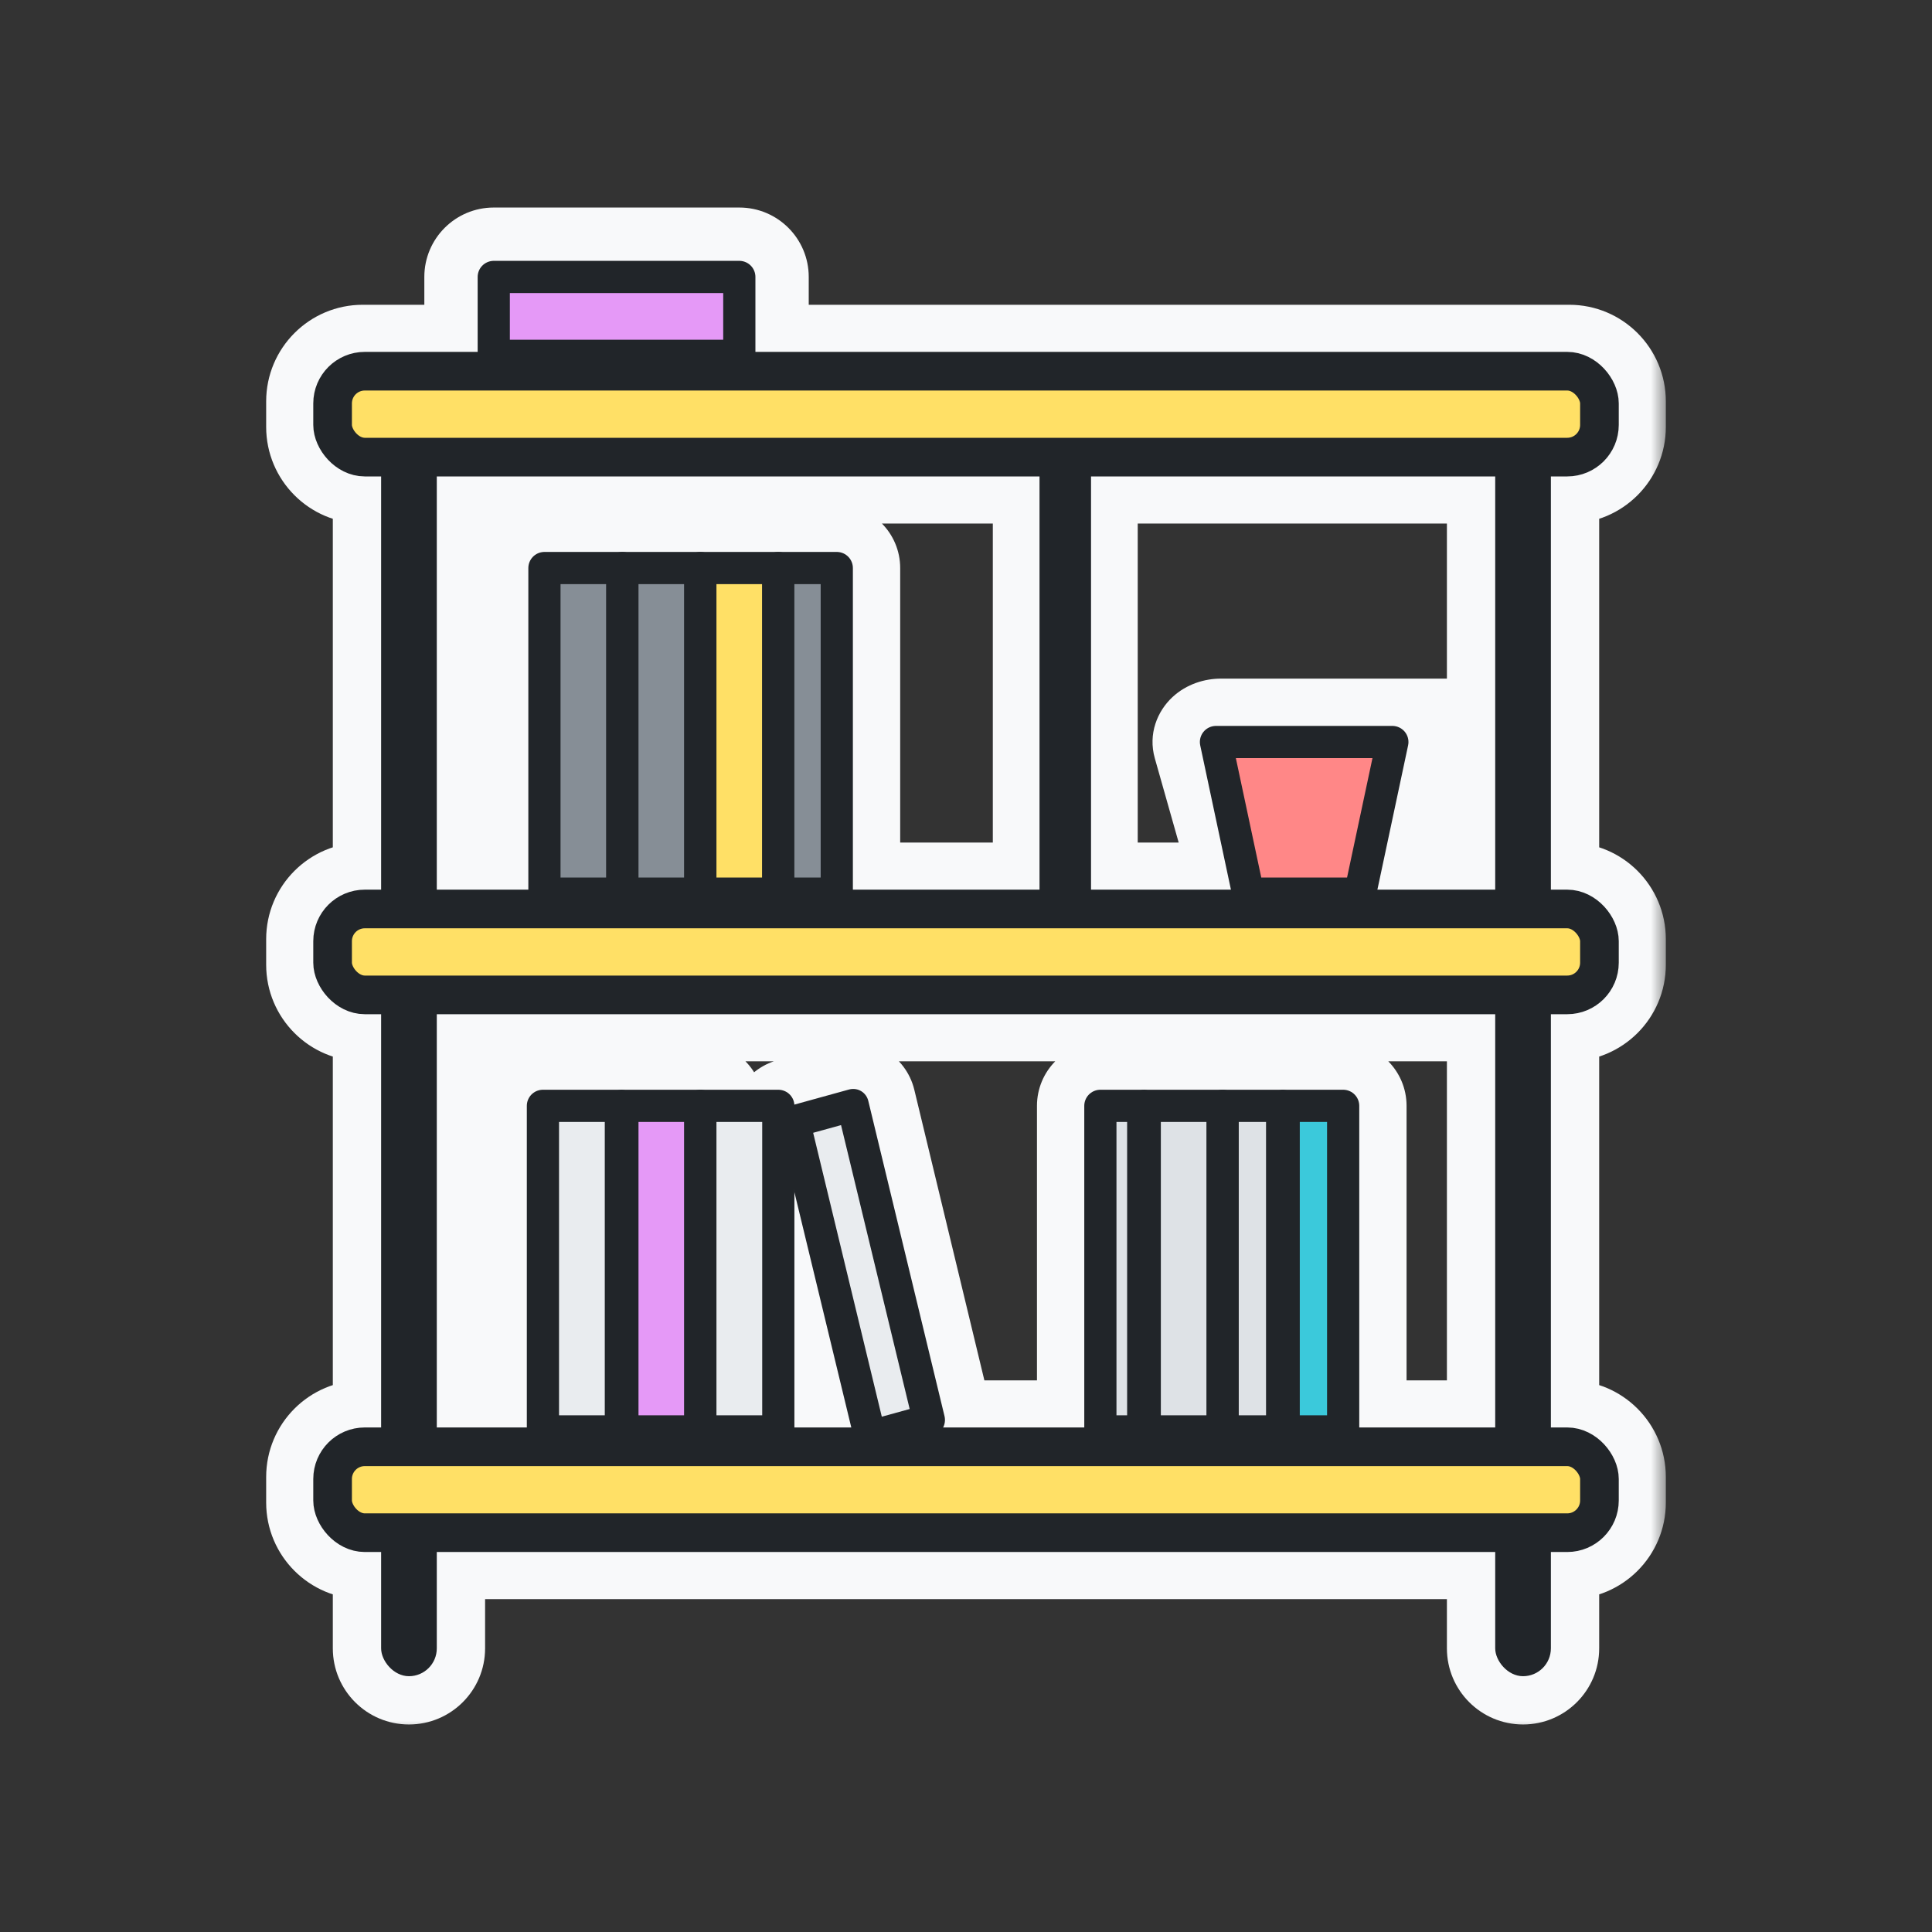 <svg width="60" height="60" viewBox="0 0 60 60" fill="none" xmlns="http://www.w3.org/2000/svg">
<rect x="0" y="0" width="60" height="60" fill="#333333" stroke="none"/>
<mask id="path-1-outside-1_50_6530" maskUnits="userSpaceOnUse" x="7.766" y="5.945" width="44" height="48" fill="black">
<rect fill="white" x="7.766" y="5.945" width="44" height="48"/>
<path fill-rule="evenodd" clip-rule="evenodd" d="M15.334 7.945C14.971 7.945 14.678 8.239 14.678 8.601V10.965H11.266C10.438 10.965 9.766 11.637 9.766 12.466V13.258C9.766 14.087 10.438 14.759 11.266 14.759H11.836V27.667H11.266C10.438 27.667 9.766 28.338 9.766 29.167V29.96C9.766 30.789 10.438 31.46 11.266 31.46H11.836V44.368H11.266C10.438 44.368 9.766 45.04 9.766 45.869V46.662C9.766 47.49 10.438 48.162 11.266 48.162H11.836V51.191C11.836 51.668 12.223 52.055 12.7 52.055C13.178 52.055 13.565 51.668 13.565 51.191V48.162H46.435V51.191C46.435 51.668 46.822 52.055 47.3 52.055C47.777 52.055 48.164 51.668 48.164 51.191V48.162H48.734C49.562 48.162 50.234 47.49 50.234 46.662V45.869C50.234 45.04 49.562 44.368 48.734 44.368H48.164V31.46H48.734C49.562 31.46 50.234 30.789 50.234 29.96V29.167C50.234 28.338 49.562 27.667 48.734 27.667H48.164V14.759H48.734C49.562 14.759 50.234 14.087 50.234 13.258V12.466C50.234 11.637 49.562 10.965 48.734 10.965H23.616V8.601C23.616 8.239 23.323 7.945 22.96 7.945H15.334ZM15.99 10.394V9.258H22.303V10.394H15.99ZM46.435 44.368V31.46H13.565V44.368H15.334V34.343C15.334 34.084 15.61 33.874 15.951 33.874H19.134C19.172 33.874 19.21 33.876 19.246 33.881C19.273 33.877 19.3 33.874 19.329 33.874H21.75C22.008 33.874 22.218 34.084 22.218 34.343V44.368H24.639H26.474L24.203 34.951C24.142 34.7 24.295 34.44 24.545 34.371L26.374 33.866C26.624 33.797 26.876 33.945 26.936 34.197L29.298 43.987C29.331 44.122 29.302 44.26 29.23 44.368H33.704V34.343C33.704 34.084 33.914 33.874 34.173 33.874H35.504L35.517 33.874L35.527 33.875L35.537 33.874L35.551 33.874H37.971C38.23 33.874 38.44 34.084 38.44 34.343V44.368H39.397V34.343C39.397 34.084 39.607 33.874 39.866 33.874H41.713C41.972 33.874 42.182 34.084 42.182 34.343V44.368H46.435ZM33.833 14.759H46.435V27.667H44.538L45.821 23.141C45.86 23.003 45.814 22.859 45.695 22.749C45.577 22.639 45.398 22.575 45.21 22.575H37.918C37.729 22.575 37.551 22.639 37.433 22.749C37.314 22.859 37.268 23.003 37.307 23.141L38.59 27.667H33.833V14.759ZM32.333 14.759H13.565V27.667H16.052V16.948H19.329V17.173H19.329H21.75H21.75H24.17H24.17H25.987C26.246 17.173 26.456 17.383 26.456 17.642V27.667H32.333V14.759ZM23.701 27.283V18.11H22.218V27.283H23.701ZM25.518 27.283H24.639V18.11H25.518V27.283ZM19.798 18.11V27.283H21.281V18.11H19.798ZM16.567 43.984V34.812H18.517V43.984H16.567ZM19.798 34.812V43.985H21.281V34.812H19.798ZM22.218 43.985V34.812H23.701V43.985H22.218ZM25.217 35.158L27.358 44.036L28.284 43.781L26.142 34.902L25.217 35.158ZM34.642 43.985V34.812H35.035V43.985H34.642ZM36.02 34.812V43.985H37.502V34.812H36.02ZM38.44 43.985V34.812H39.35V43.985H38.44ZM40.335 34.812V43.985H41.244V34.812H40.335ZM38.689 23.513L39.757 27.283H43.371L44.439 23.513H38.689Z"/>
</mask>
<path fill-rule="evenodd" clip-rule="evenodd" d="M15.334 7.945C14.971 7.945 14.678 8.239 14.678 8.601V10.965H11.266C10.438 10.965 9.766 11.637 9.766 12.466V13.258C9.766 14.087 10.438 14.759 11.266 14.759H11.836V27.667H11.266C10.438 27.667 9.766 28.338 9.766 29.167V29.96C9.766 30.789 10.438 31.46 11.266 31.46H11.836V44.368H11.266C10.438 44.368 9.766 45.04 9.766 45.869V46.662C9.766 47.49 10.438 48.162 11.266 48.162H11.836V51.191C11.836 51.668 12.223 52.055 12.7 52.055C13.178 52.055 13.565 51.668 13.565 51.191V48.162H46.435V51.191C46.435 51.668 46.822 52.055 47.3 52.055C47.777 52.055 48.164 51.668 48.164 51.191V48.162H48.734C49.562 48.162 50.234 47.49 50.234 46.662V45.869C50.234 45.04 49.562 44.368 48.734 44.368H48.164V31.46H48.734C49.562 31.46 50.234 30.789 50.234 29.96V29.167C50.234 28.338 49.562 27.667 48.734 27.667H48.164V14.759H48.734C49.562 14.759 50.234 14.087 50.234 13.258V12.466C50.234 11.637 49.562 10.965 48.734 10.965H23.616V8.601C23.616 8.239 23.323 7.945 22.96 7.945H15.334ZM15.99 10.394V9.258H22.303V10.394H15.99ZM46.435 44.368V31.46H13.565V44.368H15.334V34.343C15.334 34.084 15.61 33.874 15.951 33.874H19.134C19.172 33.874 19.21 33.876 19.246 33.881C19.273 33.877 19.3 33.874 19.329 33.874H21.75C22.008 33.874 22.218 34.084 22.218 34.343V44.368H24.639H26.474L24.203 34.951C24.142 34.7 24.295 34.44 24.545 34.371L26.374 33.866C26.624 33.797 26.876 33.945 26.936 34.197L29.298 43.987C29.331 44.122 29.302 44.26 29.23 44.368H33.704V34.343C33.704 34.084 33.914 33.874 34.173 33.874H35.504L35.517 33.874L35.527 33.875L35.537 33.874L35.551 33.874H37.971C38.23 33.874 38.44 34.084 38.44 34.343V44.368H39.397V34.343C39.397 34.084 39.607 33.874 39.866 33.874H41.713C41.972 33.874 42.182 34.084 42.182 34.343V44.368H46.435ZM33.833 14.759H46.435V27.667H44.538L45.821 23.141C45.86 23.003 45.814 22.859 45.695 22.749C45.577 22.639 45.398 22.575 45.21 22.575H37.918C37.729 22.575 37.551 22.639 37.433 22.749C37.314 22.859 37.268 23.003 37.307 23.141L38.59 27.667H33.833V14.759ZM32.333 14.759H13.565V27.667H16.052V16.948H19.329V17.173H19.329H21.75H21.75H24.17H24.17H25.987C26.246 17.173 26.456 17.383 26.456 17.642V27.667H32.333V14.759ZM23.701 27.283V18.11H22.218V27.283H23.701ZM25.518 27.283H24.639V18.11H25.518V27.283ZM19.798 18.11V27.283H21.281V18.11H19.798ZM16.567 43.984V34.812H18.517V43.984H16.567ZM19.798 34.812V43.985H21.281V34.812H19.798ZM22.218 43.985V34.812H23.701V43.985H22.218ZM25.217 35.158L27.358 44.036L28.284 43.781L26.142 34.902L25.217 35.158ZM34.642 43.985V34.812H35.035V43.985H34.642ZM36.02 34.812V43.985H37.502V34.812H36.02ZM38.44 43.985V34.812H39.35V43.985H38.44ZM40.335 34.812V43.985H41.244V34.812H40.335ZM38.689 23.513L39.757 27.283H43.371L44.439 23.513H38.689Z" fill="#F8F9FA"/>
<path d="M42.182 43.618C41.768 43.618 41.432 43.954 41.432 44.368C41.432 44.783 41.768 45.118 42.182 45.118V43.618ZM46.435 45.118C46.849 45.118 47.185 44.783 47.185 44.368C47.185 43.954 46.849 43.618 46.435 43.618V45.118ZM24.639 43.618C24.225 43.618 23.889 43.954 23.889 44.368C23.889 44.783 24.225 45.118 24.639 45.118V43.618ZM26.474 45.118C26.889 45.118 27.224 44.783 27.224 44.368C27.224 43.954 26.889 43.618 26.474 43.618V45.118ZM29.23 43.618C28.816 43.618 28.48 43.954 28.48 44.368C28.48 44.783 28.816 45.118 29.23 45.118V43.618ZM33.704 45.118C34.118 45.118 34.454 44.783 34.454 44.368C34.454 43.954 34.118 43.618 33.704 43.618V45.118ZM38.44 43.618C38.026 43.618 37.69 43.954 37.69 44.368C37.69 44.783 38.026 45.118 38.44 45.118V43.618ZM39.397 45.118C39.811 45.118 40.147 44.783 40.147 44.368C40.147 43.954 39.811 43.618 39.397 43.618V45.118ZM42.182 45.118H46.435V43.618H42.182V45.118ZM24.639 45.118H26.474V43.618H24.639V45.118ZM29.23 45.118H33.704V43.618H29.23V45.118ZM38.44 45.118H39.397V43.618H38.44V45.118ZM14.678 10.965V12.465C15.506 12.465 16.178 11.793 16.178 10.965H14.678ZM11.836 14.759H13.336C13.336 13.93 12.664 13.259 11.836 13.259V14.759ZM11.836 27.667V29.167C12.664 29.167 13.336 28.495 13.336 27.667H11.836ZM11.836 31.46H13.336C13.336 30.632 12.664 29.96 11.836 29.96V31.46ZM11.836 44.368V45.868C12.664 45.868 13.336 45.197 13.336 44.368H11.836ZM11.836 48.162H13.336C13.336 47.334 12.664 46.662 11.836 46.662V48.162ZM13.565 48.162V46.662C12.736 46.662 12.065 47.334 12.065 48.162H13.565ZM46.435 48.162H47.935C47.935 47.334 47.263 46.662 46.435 46.662V48.162ZM48.164 48.162V46.662C47.336 46.662 46.664 47.334 46.664 48.162H48.164ZM48.164 44.368H46.664C46.664 45.197 47.336 45.868 48.164 45.868V44.368ZM48.164 31.46V29.96C47.336 29.96 46.664 30.632 46.664 31.46H48.164ZM48.164 27.667H46.664C46.664 28.495 47.336 29.167 48.164 29.167V27.667ZM48.164 14.759V13.259C47.336 13.259 46.664 13.93 46.664 14.759H48.164ZM23.616 10.965H22.116C22.116 11.793 22.788 12.465 23.616 12.465V10.965ZM15.99 9.258V7.758C15.162 7.758 14.49 8.429 14.49 9.258H15.99ZM15.99 10.394H14.49C14.49 11.223 15.162 11.894 15.99 11.894V10.394ZM22.303 9.258H23.803C23.803 8.429 23.132 7.758 22.303 7.758V9.258ZM22.303 10.394V11.894C23.132 11.894 23.803 11.223 23.803 10.394H22.303ZM46.435 31.46H47.935C47.935 30.632 47.263 29.96 46.435 29.96V31.46ZM46.435 44.368V45.868C47.263 45.868 47.935 45.197 47.935 44.368H46.435ZM13.565 31.46V29.96C12.736 29.96 12.065 30.632 12.065 31.46H13.565ZM13.565 44.368H12.065C12.065 45.197 12.736 45.868 13.565 45.868V44.368ZM15.334 44.368V45.868C16.162 45.868 16.834 45.197 16.834 44.368H15.334ZM19.246 33.881L19.039 35.367C19.195 35.389 19.354 35.386 19.51 35.358L19.246 33.881ZM22.218 44.368H20.718C20.718 45.197 21.39 45.868 22.218 45.868V44.368ZM26.474 44.368V45.868C26.934 45.868 27.369 45.658 27.653 45.296C27.937 44.935 28.041 44.464 27.933 44.017L26.474 44.368ZM24.203 34.951L25.661 34.599L25.661 34.599L24.203 34.951ZM24.545 34.371L24.146 32.925L24.146 32.925L24.545 34.371ZM26.374 33.866L26.773 35.312L26.773 35.312L26.374 33.866ZM26.936 34.197L25.478 34.549L25.478 34.549L26.936 34.197ZM29.298 43.987L27.84 44.339L27.84 44.339L29.298 43.987ZM29.23 44.368L27.98 43.54C27.674 44 27.647 44.591 27.908 45.078C28.169 45.565 28.677 45.868 29.23 45.868V44.368ZM33.704 44.368V45.868C34.532 45.868 35.204 45.197 35.204 44.368H33.704ZM35.504 33.874L35.525 32.374C35.518 32.374 35.511 32.374 35.504 32.374V33.874ZM35.517 33.874L35.574 32.375C35.562 32.375 35.55 32.374 35.538 32.374L35.517 33.874ZM35.527 33.875L35.47 35.373C35.508 35.375 35.547 35.375 35.586 35.373L35.527 33.875ZM35.537 33.874L35.516 32.374C35.503 32.375 35.491 32.375 35.479 32.375L35.537 33.874ZM35.551 33.874V32.374C35.544 32.374 35.536 32.374 35.529 32.374L35.551 33.874ZM38.44 44.368H36.94C36.94 45.197 37.612 45.868 38.44 45.868V44.368ZM39.397 44.368V45.868C40.225 45.868 40.897 45.197 40.897 44.368H39.397ZM42.182 44.368H40.682C40.682 45.197 41.353 45.868 42.182 45.868V44.368ZM46.435 14.759H47.935C47.935 13.93 47.263 13.259 46.435 13.259V14.759ZM33.833 14.759V13.259C33.005 13.259 32.333 13.93 32.333 14.759H33.833ZM46.435 27.667V29.167C47.263 29.167 47.935 28.495 47.935 27.667H46.435ZM44.538 27.667L43.095 27.258C42.967 27.71 43.058 28.196 43.342 28.571C43.625 28.946 44.068 29.167 44.538 29.167V27.667ZM45.821 23.141L47.264 23.55L47.264 23.55L45.821 23.141ZM45.695 22.749L44.675 23.848L44.675 23.848L45.695 22.749ZM37.433 22.749L38.453 23.848L38.453 23.848L37.433 22.749ZM37.307 23.141L35.864 23.55L35.864 23.55L37.307 23.141ZM38.59 27.667V29.167C39.06 29.167 39.503 28.946 39.786 28.571C40.07 28.196 40.161 27.71 40.033 27.258L38.59 27.667ZM33.833 27.667H32.333C32.333 28.495 33.005 29.167 33.833 29.167V27.667ZM13.565 14.759V13.259C12.736 13.259 12.065 13.93 12.065 14.759H13.565ZM32.333 14.759H33.833C33.833 13.93 33.161 13.259 32.333 13.259V14.759ZM13.565 27.667H12.065C12.065 28.495 12.736 29.167 13.565 29.167V27.667ZM16.052 27.667V29.167C16.88 29.167 17.552 28.495 17.552 27.667H16.052ZM16.052 16.948V15.448C15.223 15.448 14.552 16.12 14.552 16.948H16.052ZM19.329 16.948H20.829C20.829 16.12 20.157 15.448 19.329 15.448V16.948ZM19.329 17.173H17.829C17.829 18.001 18.5 18.673 19.329 18.673V17.173ZM26.456 27.667H24.956C24.956 28.495 25.628 29.167 26.456 29.167V27.667ZM32.333 27.667V29.167C33.161 29.167 33.833 28.495 33.833 27.667H32.333ZM23.701 18.11H25.201C25.201 17.282 24.53 16.61 23.701 16.61V18.11ZM23.701 27.283V28.783C24.53 28.783 25.201 28.112 25.201 27.283H23.701ZM22.218 18.11V16.61C21.39 16.61 20.718 17.282 20.718 18.11H22.218ZM22.218 27.283H20.718C20.718 28.112 21.39 28.783 22.218 28.783V27.283ZM24.639 27.283H23.139C23.139 28.112 23.811 28.783 24.639 28.783V27.283ZM25.518 27.283V28.783C26.347 28.783 27.018 28.112 27.018 27.283H25.518ZM24.639 18.11V16.61C23.811 16.61 23.139 17.282 23.139 18.11H24.639ZM25.518 18.11H27.018C27.018 17.282 26.347 16.61 25.518 16.61V18.11ZM19.798 27.283H18.298C18.298 28.112 18.969 28.783 19.798 28.783V27.283ZM19.798 18.11V16.61C18.969 16.61 18.298 17.282 18.298 18.11H19.798ZM21.281 27.283V28.783C22.109 28.783 22.781 28.112 22.781 27.283H21.281ZM21.281 18.11H22.781C22.781 17.282 22.109 16.61 21.281 16.61V18.11ZM16.567 34.812V33.312C15.739 33.312 15.067 33.983 15.067 34.812H16.567ZM16.567 43.984H15.067C15.067 44.813 15.739 45.484 16.567 45.484V43.984ZM18.517 34.812H20.017C20.017 33.983 19.346 33.312 18.517 33.312V34.812ZM18.517 43.984V45.484C19.346 45.484 20.017 44.813 20.017 43.984H18.517ZM19.798 43.985H18.298C18.298 44.813 18.969 45.485 19.798 45.485V43.985ZM19.798 34.812V33.312C18.969 33.312 18.298 33.983 18.298 34.812H19.798ZM21.281 43.985V45.485C22.109 45.485 22.781 44.813 22.781 43.985H21.281ZM21.281 34.812H22.781C22.781 33.983 22.109 33.312 21.281 33.312V34.812ZM22.218 34.812V33.312C21.39 33.312 20.718 33.983 20.718 34.812H22.218ZM22.218 43.985H20.718C20.718 44.813 21.39 45.485 22.218 45.485V43.985ZM23.701 34.812H25.201C25.201 33.983 24.53 33.312 23.701 33.312V34.812ZM23.701 43.985V45.485C24.53 45.485 25.201 44.813 25.201 43.985H23.701ZM27.358 44.036L25.9 44.388C25.996 44.783 26.247 45.122 26.597 45.329C26.947 45.535 27.366 45.59 27.757 45.482L27.358 44.036ZM25.217 35.158L24.818 33.712C24.037 33.927 23.569 34.722 23.758 35.509L25.217 35.158ZM28.284 43.781L28.683 45.227C29.463 45.012 29.932 44.216 29.742 43.429L28.284 43.781ZM26.142 34.902L27.601 34.55C27.505 34.156 27.254 33.816 26.904 33.61C26.554 33.404 26.135 33.348 25.744 33.456L26.142 34.902ZM34.642 34.812V33.312C33.813 33.312 33.142 33.983 33.142 34.812H34.642ZM34.642 43.985H33.142C33.142 44.813 33.813 45.485 34.642 45.485V43.985ZM35.035 34.812H36.535C36.535 33.983 35.864 33.312 35.035 33.312V34.812ZM35.035 43.985V45.485C35.864 45.485 36.535 44.813 36.535 43.985H35.035ZM36.02 43.985H34.52C34.52 44.813 35.191 45.485 36.02 45.485V43.985ZM36.02 34.812V33.312C35.191 33.312 34.52 33.983 34.52 34.812H36.02ZM37.502 43.985V45.485C38.331 45.485 39.002 44.813 39.002 43.985H37.502ZM37.502 34.812H39.002C39.002 33.983 38.331 33.312 37.502 33.312V34.812ZM38.44 34.812V33.312C37.612 33.312 36.94 33.983 36.94 34.812H38.44ZM38.44 43.985H36.94C36.94 44.813 37.612 45.485 38.44 45.485V43.985ZM39.35 34.812H40.85C40.85 33.983 40.178 33.312 39.35 33.312V34.812ZM39.35 43.985V45.485C40.178 45.485 40.85 44.813 40.85 43.985H39.35ZM40.335 43.985H38.835C38.835 44.813 39.506 45.485 40.335 45.485V43.985ZM40.335 34.812V33.312C39.506 33.312 38.835 33.983 38.835 34.812H40.335ZM41.244 43.985V45.485C42.072 45.485 42.744 44.813 42.744 43.985H41.244ZM41.244 34.812H42.744C42.744 33.983 42.072 33.312 41.244 33.312V34.812ZM39.757 27.283L38.314 27.692C38.497 28.338 39.086 28.783 39.757 28.783V27.283ZM38.689 23.513V22.013C38.218 22.013 37.776 22.233 37.492 22.608C37.209 22.983 37.117 23.469 37.245 23.922L38.689 23.513ZM43.371 27.283V28.783C44.042 28.783 44.631 28.338 44.814 27.692L43.371 27.283ZM44.439 23.513L45.882 23.922C46.011 23.469 45.919 22.983 45.636 22.608C45.352 22.233 44.909 22.013 44.439 22.013V23.513ZM16.178 8.601C16.178 9.067 15.8 9.445 15.334 9.445V6.445C14.143 6.445 13.178 7.41 13.178 8.601H16.178ZM16.178 10.965V8.601H13.178V10.965H16.178ZM11.266 12.465H14.678V9.465H11.266V12.465ZM11.266 12.466L11.266 12.465V9.465C9.609 9.465 8.266 10.808 8.266 12.466H11.266ZM11.266 13.258V12.466H8.266V13.258H11.266ZM11.266 13.259L11.266 13.258H8.266C8.266 14.915 9.609 16.259 11.266 16.259V13.259ZM11.836 13.259H11.266V16.259H11.836V13.259ZM13.336 27.667V14.759H10.336V27.667H13.336ZM11.266 29.167H11.836V26.167H11.266V29.167ZM11.266 29.167L11.266 29.167V26.167C9.609 26.167 8.266 27.51 8.266 29.167H11.266ZM11.266 29.96V29.167H8.266V29.96H11.266ZM11.266 29.96L11.266 29.96H8.266C8.266 31.617 9.609 32.96 11.266 32.96V29.96ZM11.836 29.96H11.266V32.96H11.836V29.96ZM13.336 44.368V31.46H10.336V44.368H13.336ZM11.266 45.868H11.836V42.868H11.266V45.868ZM11.266 45.869L11.266 45.868V42.868C9.609 42.868 8.266 44.212 8.266 45.869H11.266ZM11.266 46.662V45.869H8.266V46.662H11.266ZM11.266 46.662L11.266 46.662H8.266C8.266 48.319 9.609 49.662 11.266 49.662V46.662ZM11.836 46.662H11.266V49.662H11.836V46.662ZM13.336 51.191V48.162H10.336V51.191H13.336ZM12.7 50.555C13.051 50.555 13.336 50.84 13.336 51.191H10.336C10.336 52.497 11.394 53.555 12.7 53.555V50.555ZM12.065 51.191C12.065 50.84 12.349 50.555 12.7 50.555V53.555C14.006 53.555 15.065 52.497 15.065 51.191H12.065ZM12.065 48.162V51.191H15.065V48.162H12.065ZM46.435 46.662H13.565V49.662H46.435V46.662ZM47.935 51.191V48.162H44.935V51.191H47.935ZM47.3 50.555C47.65 50.555 47.935 50.84 47.935 51.191H44.935C44.935 52.497 45.994 53.555 47.3 53.555V50.555ZM46.664 51.191C46.664 50.84 46.949 50.555 47.3 50.555V53.555C48.605 53.555 49.664 52.497 49.664 51.191H46.664ZM46.664 48.162V51.191H49.664V48.162H46.664ZM48.734 46.662H48.164V49.662H48.734V46.662ZM48.734 46.662L48.734 46.662V49.662C50.391 49.662 51.734 48.319 51.734 46.662H48.734ZM48.734 45.869V46.662H51.734V45.869H48.734ZM48.734 45.868L48.734 45.869H51.734C51.734 44.212 50.391 42.868 48.734 42.868V45.868ZM48.164 45.868H48.734V42.868H48.164V45.868ZM46.664 31.46V44.368H49.664V31.46H46.664ZM48.734 29.96H48.164V32.96H48.734V29.96ZM48.734 29.96L48.734 29.96V32.96C50.391 32.96 51.734 31.617 51.734 29.96H48.734ZM48.734 29.167V29.96H51.734V29.167H48.734ZM48.734 29.167L48.734 29.167H51.734C51.734 27.51 50.391 26.167 48.734 26.167V29.167ZM48.164 29.167H48.734V26.167H48.164V29.167ZM46.664 14.759V27.667H49.664V14.759H46.664ZM48.734 13.259H48.164V16.259H48.734V13.259ZM48.734 13.258L48.734 13.259V16.259C50.391 16.259 51.734 14.915 51.734 13.258H48.734ZM48.734 12.466V13.258H51.734V12.466H48.734ZM48.734 12.465L48.734 12.466H51.734C51.734 10.808 50.391 9.465 48.734 9.465V12.465ZM23.616 12.465H48.734V9.465H23.616V12.465ZM22.116 8.601V10.965H25.116V8.601H22.116ZM22.96 9.445C22.494 9.445 22.116 9.067 22.116 8.601H25.116C25.116 7.41 24.151 6.445 22.96 6.445V9.445ZM15.334 9.445H22.96V6.445H15.334V9.445ZM14.49 9.258V10.394H17.49V9.258H14.49ZM22.303 7.758H15.99V10.758H22.303V7.758ZM23.803 10.394V9.258H20.803V10.394H23.803ZM15.99 11.894H22.303V8.894H15.99V11.894ZM44.935 31.46V44.368H47.935V31.46H44.935ZM13.565 32.96H46.435V29.96H13.565V32.96ZM15.065 44.368V31.46H12.065V44.368H15.065ZM15.334 42.868H13.565V45.868H15.334V42.868ZM13.834 34.343V44.368H16.834V34.343H13.834ZM15.951 32.374C15.482 32.374 15.002 32.516 14.607 32.817C14.21 33.119 13.834 33.644 13.834 34.343H16.834C16.834 34.782 16.596 35.073 16.422 35.205C16.25 35.336 16.078 35.374 15.951 35.374V32.374ZM19.134 32.374H15.951V35.374H19.134V32.374ZM19.452 32.396C19.348 32.381 19.241 32.374 19.134 32.374V35.374C19.103 35.374 19.072 35.372 19.039 35.367L19.452 32.396ZM19.329 32.374C19.212 32.374 19.096 32.384 18.982 32.405L19.51 35.358C19.45 35.369 19.389 35.374 19.329 35.374V32.374ZM21.75 32.374H19.329V35.374H21.75V32.374ZM23.718 34.343C23.718 33.255 22.837 32.374 21.75 32.374V35.374C21.18 35.374 20.718 34.912 20.718 34.343H23.718ZM23.718 44.368V34.343H20.718V44.368H23.718ZM24.639 42.868H22.218V45.868H24.639V42.868ZM26.474 42.868H24.639V45.868H26.474V42.868ZM22.744 35.303L25.016 44.72L27.933 44.017L25.661 34.599L22.744 35.303ZM24.146 32.925C23.116 33.209 22.494 34.264 22.744 35.303L25.661 34.599C25.79 35.135 25.474 35.67 24.944 35.817L24.146 32.925ZM25.976 32.42L24.146 32.925L24.944 35.817L26.773 35.312L25.976 32.42ZM28.395 33.845C28.135 32.77 27.042 32.126 25.976 32.42L26.773 35.312C26.206 35.468 25.616 35.121 25.478 34.549L28.395 33.845ZM30.756 43.636L28.395 33.845L25.478 34.549L27.84 44.339L30.756 43.636ZM30.48 45.197C30.769 44.762 30.892 44.2 30.756 43.636L27.84 44.339C27.769 44.045 27.835 43.757 27.98 43.54L30.48 45.197ZM33.704 42.868H29.23V45.868H33.704V42.868ZM32.204 34.343V44.368H35.204V34.343H32.204ZM34.173 32.374C33.086 32.374 32.204 33.255 32.204 34.343H35.204C35.204 34.912 34.742 35.374 34.173 35.374V32.374ZM35.504 32.374H34.173V35.374H35.504V32.374ZM35.538 32.374L35.525 32.374L35.483 35.374L35.496 35.374L35.538 32.374ZM35.585 32.376L35.574 32.375L35.46 35.373L35.47 35.373L35.585 32.376ZM35.479 32.375L35.469 32.376L35.586 35.373L35.595 35.373L35.479 32.375ZM35.529 32.374L35.516 32.374L35.559 35.374L35.572 35.374L35.529 32.374ZM37.971 32.374H35.551V35.374H37.971V32.374ZM39.94 34.343C39.94 33.255 39.059 32.374 37.971 32.374V35.374C37.402 35.374 36.94 34.912 36.94 34.343H39.94ZM39.94 44.368V34.343H36.94V44.368H39.94ZM39.397 42.868H38.44V45.868H39.397V42.868ZM37.897 34.343V44.368H40.897V34.343H37.897ZM39.866 32.374C38.778 32.374 37.897 33.255 37.897 34.343H40.897C40.897 34.912 40.435 35.374 39.866 35.374V32.374ZM41.713 32.374H39.866V35.374H41.713V32.374ZM43.682 34.343C43.682 33.255 42.8 32.374 41.713 32.374V35.374C41.144 35.374 40.682 34.912 40.682 34.343H43.682ZM43.682 44.368V34.343H40.682V44.368H43.682ZM46.435 42.868H42.182V45.868H46.435V42.868ZM46.435 13.259H33.833V16.259H46.435V13.259ZM47.935 27.667V14.759H44.935V27.667H47.935ZM44.538 29.167H46.435V26.167H44.538V29.167ZM44.377 22.733L43.095 27.258L45.981 28.076L47.264 23.55L44.377 22.733ZM44.675 23.848C44.443 23.633 44.241 23.215 44.377 22.733L47.264 23.55C47.479 22.791 47.184 22.084 46.716 21.649L44.675 23.848ZM45.21 24.075C45.137 24.075 45.057 24.063 44.973 24.033C44.89 24.003 44.782 23.948 44.675 23.848L46.716 21.649C46.274 21.24 45.71 21.075 45.21 21.075V24.075ZM37.918 24.075H45.21V21.075H37.918V24.075ZM38.453 23.848C38.345 23.948 38.238 24.003 38.155 24.033C38.071 24.063 37.991 24.075 37.918 24.075V21.075C37.417 21.075 36.853 21.24 36.412 21.649L38.453 23.848ZM38.75 22.733C38.887 23.215 38.684 23.633 38.453 23.848L36.412 21.649C35.944 22.084 35.649 22.791 35.864 23.55L38.75 22.733ZM40.033 27.258L38.75 22.733L35.864 23.55L37.146 28.076L40.033 27.258ZM33.833 29.167H38.59V26.167H33.833V29.167ZM32.333 14.759V27.667H35.333V14.759H32.333ZM13.565 16.259H32.333V13.259H13.565V16.259ZM15.065 27.667V14.759H12.065V27.667H15.065ZM16.052 26.167H13.565V29.167H16.052V26.167ZM14.552 16.948V27.667H17.552V16.948H14.552ZM19.329 15.448H16.052V18.448H19.329V15.448ZM20.829 17.173V16.948H17.829V17.173H20.829ZM19.329 15.673H19.329V18.673H19.329V15.673ZM21.75 15.673H19.329V18.673H21.75V15.673ZM21.75 15.673H21.75V18.673H21.75V15.673ZM24.17 15.673H21.75V18.673H24.17V15.673ZM24.17 15.673H24.17V18.673H24.17V15.673ZM25.987 15.673H24.17V18.673H25.987V15.673ZM27.956 17.642C27.956 16.554 27.075 15.673 25.987 15.673V18.673C25.418 18.673 24.956 18.211 24.956 17.642H27.956ZM27.956 27.667V17.642H24.956V27.667H27.956ZM32.333 26.167H26.456V29.167H32.333V26.167ZM30.833 14.759V27.667H33.833V14.759H30.833ZM22.201 18.11V27.283H25.201V18.11H22.201ZM22.218 19.61H23.701V16.61H22.218V19.61ZM23.718 27.283V18.11H20.718V27.283H23.718ZM23.701 25.783H22.218V28.783H23.701V25.783ZM24.639 28.783H25.518V25.783H24.639V28.783ZM23.139 18.11V27.283H26.139V18.11H23.139ZM25.518 16.61H24.639V19.61H25.518V16.61ZM27.018 27.283V18.11H24.018V27.283H27.018ZM21.298 27.283V18.11H18.298V27.283H21.298ZM21.281 25.783H19.798V28.783H21.281V25.783ZM19.781 18.11V27.283H22.781V18.11H19.781ZM19.798 19.61H21.281V16.61H19.798V19.61ZM15.067 34.812V43.984H18.067V34.812H15.067ZM18.517 33.312H16.567V36.312H18.517V33.312ZM20.017 43.984V34.812H17.017V43.984H20.017ZM16.567 45.484H18.517V42.484H16.567V45.484ZM21.298 43.985V34.812H18.298V43.985H21.298ZM21.281 42.485H19.798V45.485H21.281V42.485ZM19.781 34.812V43.985H22.781V34.812H19.781ZM19.798 36.312H21.281V33.312H19.798V36.312ZM20.718 34.812V43.985H23.718V34.812H20.718ZM23.701 33.312H22.218V36.312H23.701V33.312ZM25.201 43.985V34.812H22.201V43.985H25.201ZM22.218 45.485H23.701V42.485H22.218V45.485ZM28.817 43.684L26.675 34.806L23.758 35.509L25.9 44.388L28.817 43.684ZM27.885 42.335L26.96 42.59L27.757 45.482L28.683 45.227L27.885 42.335ZM24.684 35.254L26.826 44.133L29.742 43.429L27.601 34.55L24.684 35.254ZM25.615 36.604L26.541 36.348L25.744 33.456L24.818 33.712L25.615 36.604ZM33.142 34.812V43.985H36.142V34.812H33.142ZM35.035 33.312H34.642V36.312H35.035V33.312ZM36.535 43.985V34.812H33.535V43.985H36.535ZM34.642 45.485H35.035V42.485H34.642V45.485ZM37.52 43.985V34.812H34.52V43.985H37.52ZM37.502 42.485H36.02V45.485H37.502V42.485ZM36.002 34.812V43.985H39.002V34.812H36.002ZM36.02 36.312H37.502V33.312H36.02V36.312ZM36.94 34.812V43.985H39.94V34.812H36.94ZM39.35 33.312H38.44V36.312H39.35V33.312ZM40.85 43.985V34.812H37.85V43.985H40.85ZM38.44 45.485H39.35V42.485H38.44V45.485ZM41.835 43.985V34.812H38.835V43.985H41.835ZM41.244 42.485H40.335V45.485H41.244V42.485ZM39.744 34.812V43.985H42.744V34.812H39.744ZM40.335 36.312H41.244V33.312H40.335V36.312ZM41.2 26.874L40.132 23.104L37.245 23.922L38.314 27.692L41.2 26.874ZM43.371 25.783H39.757V28.783H43.371V25.783ZM42.996 23.104L41.928 26.874L44.814 27.692L45.882 23.922L42.996 23.104ZM38.689 25.013H44.439V22.013H38.689V25.013Z" fill="#F8F9FA" mask="url(#path-1-outside-1_50_6530)"/>
<rect x="11.836" y="11.528" width="1.729" height="40.528" rx="0.865" fill="#212529"/>
<rect x="46.435" y="11.528" width="1.729" height="40.528" rx="0.865" fill="#212529"/>
<rect x="10.329" y="28.229" width="39.343" height="2.668" rx="1" fill="#FFE066" stroke="#212529" stroke-width="1.2" stroke-linejoin="round"/>
<rect x="10.329" y="11.528" width="39.343" height="2.668" rx="1" fill="#FFE066" stroke="#212529" stroke-width="1.2" stroke-linejoin="round"/>
<rect x="10.329" y="44.931" width="39.343" height="2.668" rx="1" fill="#FFE066" stroke="#212529" stroke-width="1.2" stroke-linejoin="round"/>
<rect x="16.908" y="17.641" width="2.421" height="10.111" fill="#868E96" stroke="#212529" stroke-linejoin="round"/>
<rect x="19.329" y="17.641" width="2.421" height="10.111" fill="#868E96" stroke="#212529" stroke-linejoin="round"/>
<rect x="21.75" y="17.641" width="2.421" height="10.111" fill="#FFE066" stroke="#212529" stroke-linejoin="round"/>
<rect x="24.17" y="17.641" width="1.817" height="10.111" fill="#868E96" stroke="#212529" stroke-linejoin="round"/>
<rect x="16.861" y="34.343" width="2.421" height="10.111" fill="#E9ECEF" stroke="#212529" stroke-linejoin="round"/>
<rect x="19.329" y="34.343" width="2.421" height="10.111" fill="#E599F7" stroke="#212529" stroke-linejoin="round"/>
<rect x="21.75" y="34.343" width="2.421" height="10.111" fill="#E9ECEF" stroke="#212529" stroke-linejoin="round"/>
<rect width="1.898" height="10.071" transform="matrix(0.964 -0.266 0.235 0.972 24.654 34.827)" fill="#E9ECEF" stroke="#212529" stroke-linejoin="round"/>
<rect x="34.173" y="34.343" width="1.331" height="10.111" fill="#DEE2E6" stroke="#212529" stroke-linejoin="round"/>
<rect x="35.551" y="34.343" width="2.421" height="10.111" fill="#DEE2E6" stroke="#212529" stroke-linejoin="round"/>
<rect x="37.971" y="34.343" width="1.847" height="10.111" fill="#DEE2E6" stroke="#212529" stroke-linejoin="round"/>
<rect x="39.866" y="34.343" width="1.847" height="10.111" fill="#3BC9DB" stroke="#212529" stroke-linejoin="round"/>
<path d="M33.083 14.624L33.083 27.952" stroke="#212529" stroke-width="1.6" stroke-linecap="round" stroke-linejoin="round"/>
<path d="M37.763 23.044H43.241L42.239 27.752H38.765L37.763 23.044Z" fill="#FF8787" stroke="#212529" stroke-linejoin="round"/>
<rect x="15.334" y="8.601" width="7.626" height="2.45" fill="#E599F7" stroke="#212529" stroke-linejoin="round"/>
</svg>

